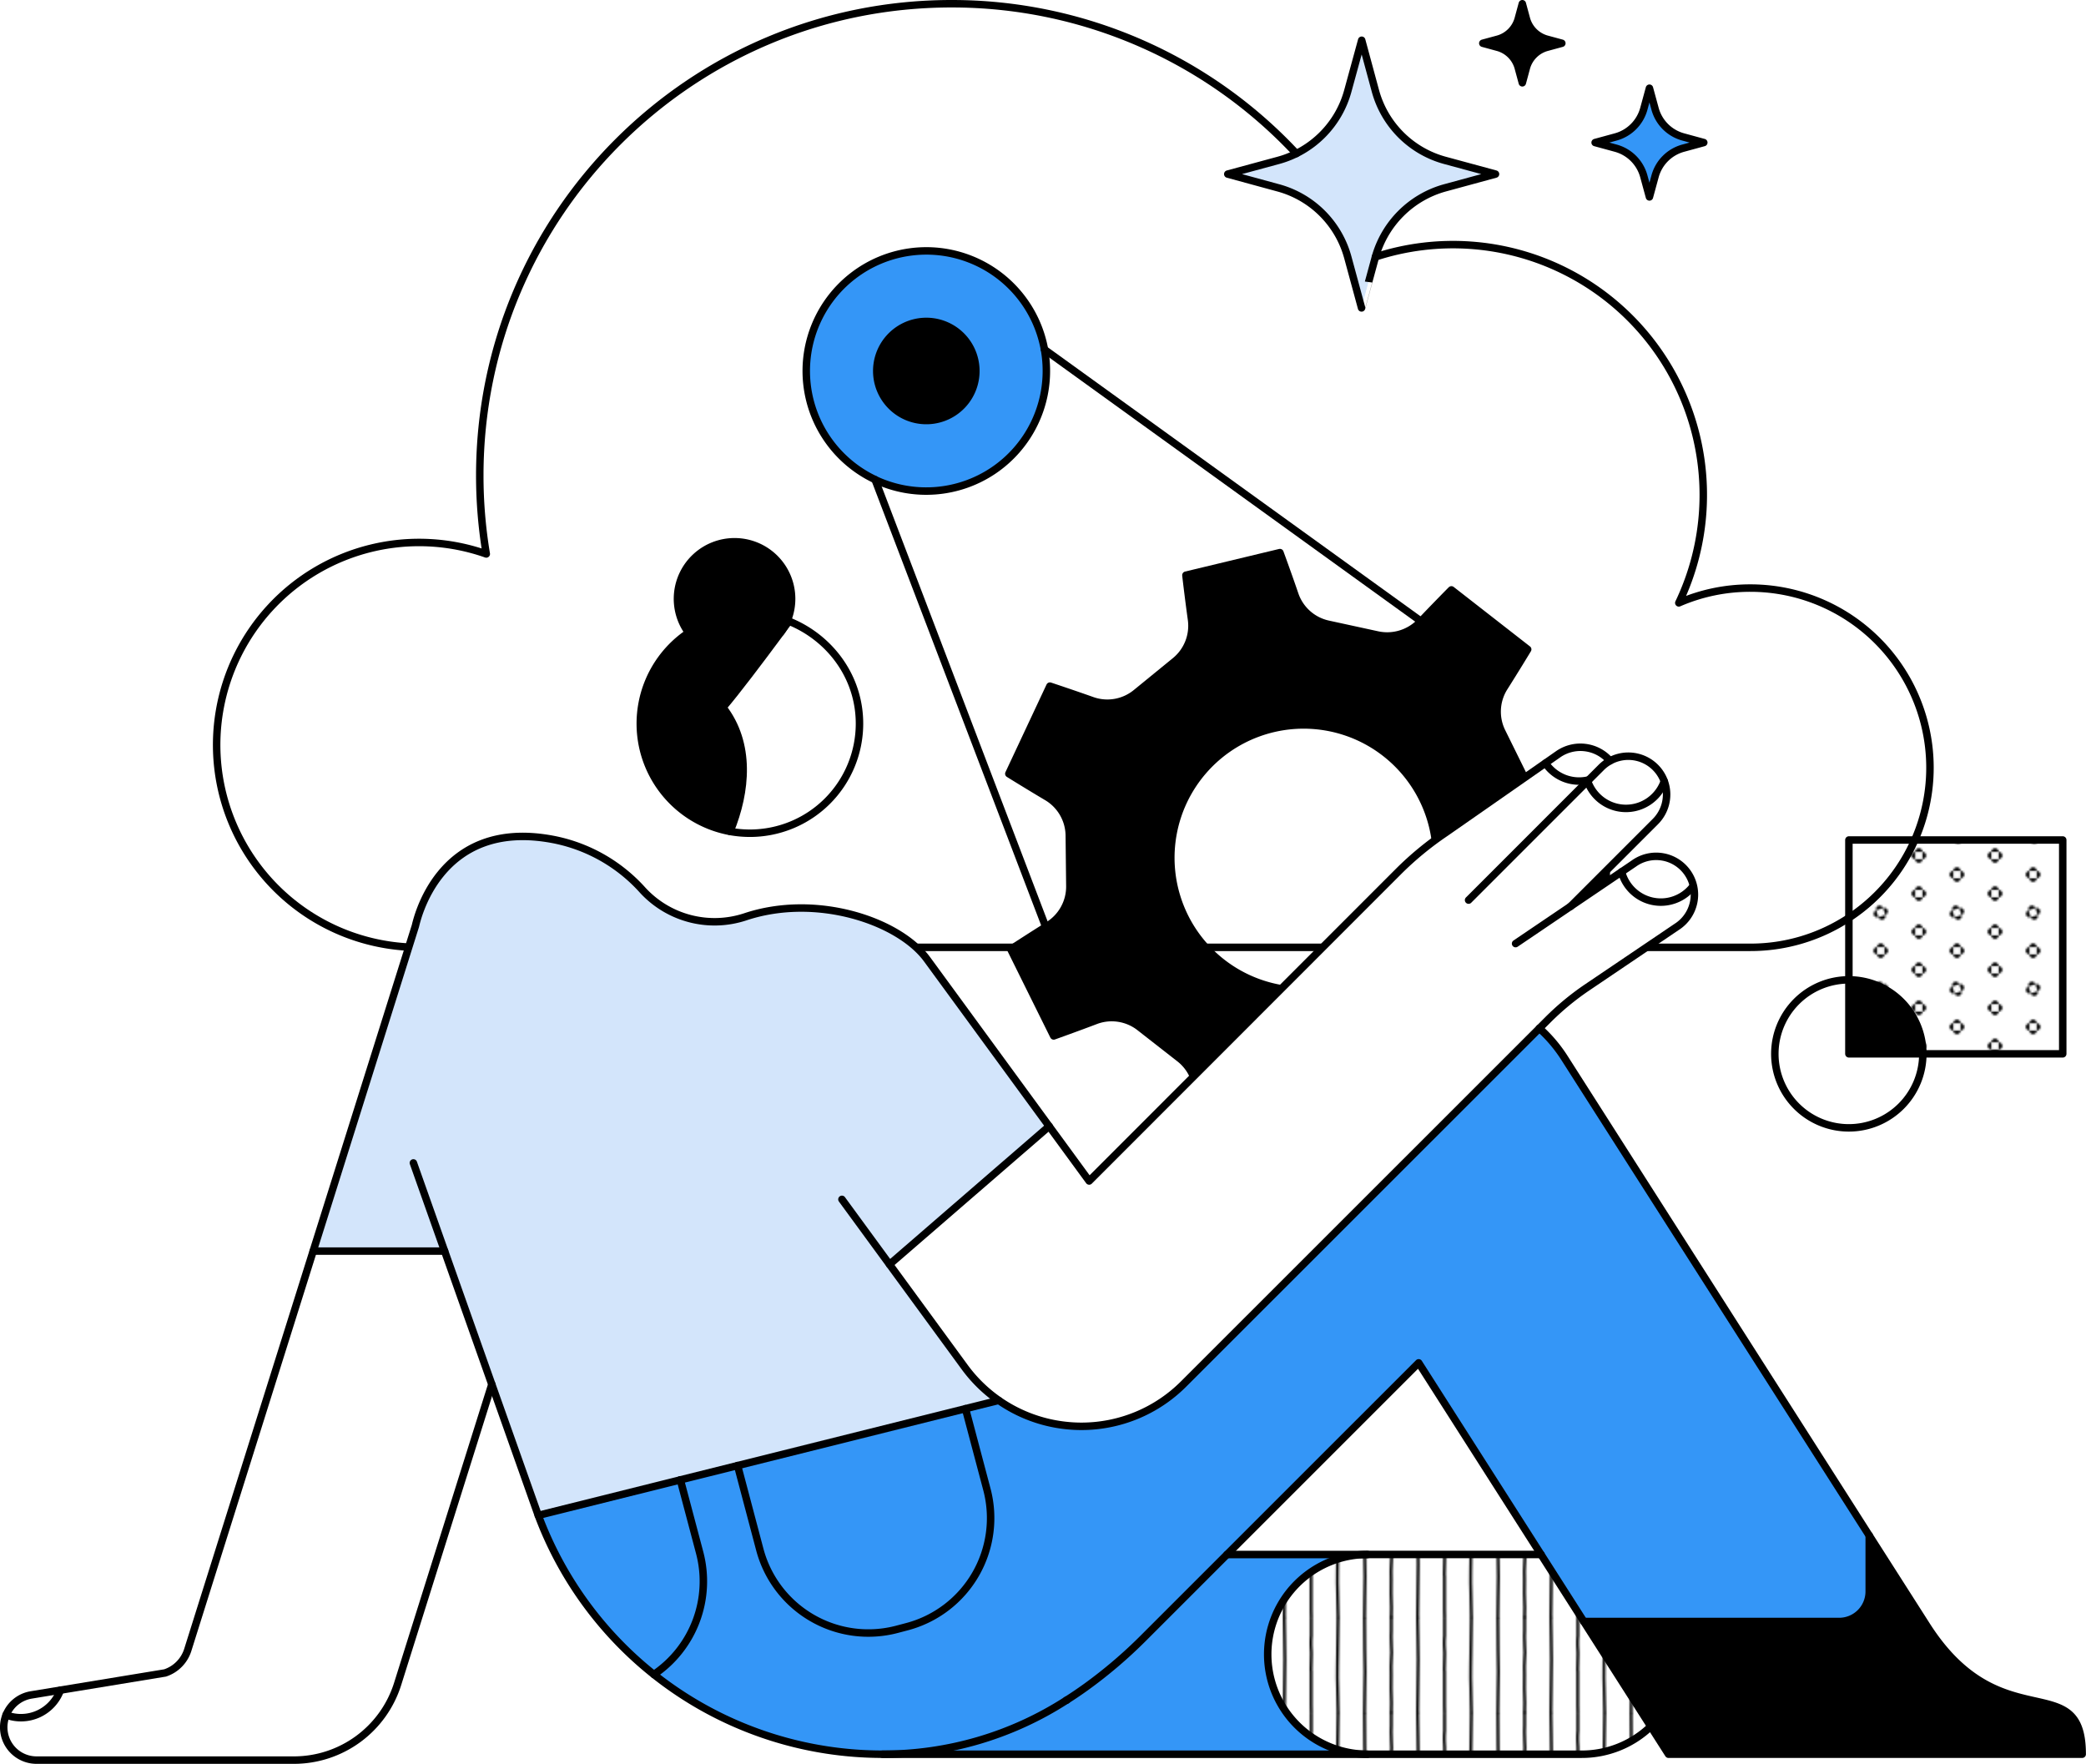<svg xmlns="http://www.w3.org/2000/svg" xmlns:xlink="http://www.w3.org/1999/xlink" viewBox="0 0 1117.4 944.77"><defs><style>.cls-1,.cls-2,.cls-8{fill:none;}.cls-2,.cls-8{stroke:#000;stroke-linecap:round;stroke-linejoin:round;}.cls-2{stroke-width:1.5px;}.cls-3{fill:url(#New_Pattern_4);}.cls-4{fill:url(#New_Pattern_3);}.cls-5{fill:#fff;}.cls-6{fill:#3496f7;}.cls-7{fill:#d3e5fb;}.cls-8{stroke-width:4px;}</style><pattern id="New_Pattern_4" data-name="New Pattern 4" width="70" height="50" patternTransform="translate(7.86 -0.66) scale(1.02)" patternUnits="userSpaceOnUse" viewBox="0 0 70 50"><rect class="cls-1" width="70" height="50"/><path class="cls-2" d="M8.89,100c-.05-7.08.29-14.17.29-21.25,0-4.32-.37-17.48-.29-28.09"/><path class="cls-2" d="M22.94,99.84c0-1.65.09-3.31.09-5,0-2.48-.21-5-.21-7.45s0-3.83.05-7.28c0-1.44-.06-2.9-.06-4.35,0-3.1.31-4.62.31-7.37,0-1.4-.27-4.94-.27-8.33q0-1.61.09-3.21V50.11"/><path class="cls-2" d="M36.74,99.84c0-9.46.33-18.09.33-27.56,0-3.7-.15-7.46-.15-11.2,0-3.35-.1-7.29-.18-10.75"/><path class="cls-2" d="M50.93,99.75c0-1.24-.07-2.75-.07-4,0-1.92,0-3.86,0-5.79,0-3.87,0-7.66,0-11.51a8.42,8.42,0,0,1-.08-1.22c0-.32.18-6.68.18-8,0-2.2-.21-3.25-.21-5.64,0-1.3.06-2.65.17-3.86,0-2.89,0-5.89,0-9.05"/><path class="cls-2" d="M65,99.71c0-8.34-.55-15.73-.36-24.06.18-8.13.16-17.71.36-25.19"/><path class="cls-2" d="M8.89,50c-.05-7.08.29-14.17.29-21.25,0-4.32-.37-17.48-.29-28.09"/><path class="cls-2" d="M22.94,49.84c0-1.65.09-3.31.09-5,0-2.48-.21-5-.21-7.45s0-3.83.05-7.28c0-1.44-.06-2.9-.06-4.35,0-3.1.31-4.62.31-7.37,0-1.4-.27-4.94-.27-8.33q0-1.6.09-3.21V.11"/><path class="cls-2" d="M36.74,49.84c0-9.46.33-18.09.33-27.56,0-3.7-.15-7.46-.15-11.2,0-3.35-.1-7.29-.18-10.75"/><path class="cls-2" d="M50.93,49.75c0-1.24-.07-2.75-.07-4,0-1.92,0-3.86,0-5.79,0-3.87,0-7.66,0-11.51a8.42,8.42,0,0,1-.08-1.22c0-.32.18-6.68.18-8,0-2.2-.21-3.25-.21-5.64,0-1.3.06-2.65.17-3.86,0-2.89,0-5.89,0-9"/><path class="cls-2" d="M65,49.71c0-8.34-.55-15.73-.36-24.06.18-8.13.16-17.71.36-25.19"/><path class="cls-2" d="M8.89,0c-.05-7.08.29-14.17.29-21.25,0-4.32-.37-17.48-.29-28.09"/><path class="cls-2" d="M22.94-.16c0-1.65.09-3.31.09-5,0-2.48-.21-5-.21-7.45s0-3.83.05-7.28c0-1.44-.06-2.9-.06-4.35,0-3.1.31-4.62.31-7.37,0-1.4-.27-4.94-.27-8.33q0-1.61.09-3.21v-6.71"/><path class="cls-2" d="M36.74-.16c0-9.46.33-18.09.33-27.56,0-3.7-.15-7.46-.15-11.2,0-3.35-.1-7.29-.18-10.75"/><path class="cls-2" d="M50.93-.25c0-1.24-.07-2.75-.07-4,0-1.92,0-3.86,0-5.79,0-3.87,0-7.66,0-11.51a8.42,8.42,0,0,1-.08-1.22c0-.32.18-6.68.18-8,0-2.2-.21-3.25-.21-5.64,0-1.3.06-2.65.17-3.86,0-2.89,0-5.89,0-9.05"/><path class="cls-2" d="M65-.29c0-8.34-.55-15.73-.36-24.06.18-8.13.16-17.71.36-25.19"/></pattern><pattern id="New_Pattern_3" data-name="New Pattern 3" width="40" height="40" patternTransform="translate(7.86 -21.15) scale(1.02)" patternUnits="userSpaceOnUse" viewBox="0 0 40 40"><rect class="cls-1" width="40" height="40"/><path d="M36.18,30a1.9,1.9,0,0,0,1.91,1.91V28.09A1.9,1.9,0,0,0,36.18,30Z"/><path d="M40,33.82a1.9,1.9,0,0,0,1.91-1.91H38.09A1.9,1.9,0,0,0,40,33.82Z"/><path d="M40,26.18a1.9,1.9,0,0,0-1.91,1.91h3.82A1.9,1.9,0,0,0,40,26.18Z"/><path d="M16.18,40a1.9,1.9,0,0,0,1.91,1.91V38.09A1.9,1.9,0,0,0,16.18,40Z"/><path d="M21.91,38.09v3.82a1.91,1.91,0,0,0,0-3.82Z"/><path d="M20,36.18a1.9,1.9,0,0,0-1.91,1.91h3.82A1.9,1.9,0,0,0,20,36.18Z"/><path d="M1.91,28.09v3.82a1.91,1.91,0,0,0,0-3.82Z"/><path d="M36.18,10a1.9,1.9,0,0,0,1.91,1.91V8.09A1.9,1.9,0,0,0,36.18,10Z"/><path d="M40,13.82a1.9,1.9,0,0,0,1.91-1.91H38.09A1.9,1.9,0,0,0,40,13.82Z"/><path d="M40,6.18a1.9,1.9,0,0,0-1.91,1.91h3.82A1.9,1.9,0,0,0,40,6.18Z"/><path d="M18.79,16.37a1.92,1.92,0,0,0-1.21,2.42l3.63-1.21A1.92,1.92,0,0,0,18.79,16.37Z"/><path d="M22.42,21.21l-3.63,1.21a1.91,1.91,0,0,0,3.63-1.21Z"/><path d="M16.37,21.21a1.92,1.92,0,0,0,2.42,1.21l-1.21-3.63A1.92,1.92,0,0,0,16.37,21.21Z"/><path d="M23.63,18.79a1.92,1.92,0,0,0-2.42-1.21l1.21,3.63A1.92,1.92,0,0,0,23.63,18.79Z"/><path d="M1.91,8.09v3.82a1.91,1.91,0,0,0,0-3.82Z"/><path d="M20,3.82a1.9,1.9,0,0,0,1.91-1.91H18.09A1.9,1.9,0,0,0,20,3.82Z"/><path d="M0,33.82a1.9,1.9,0,0,0,1.91-1.91H-1.91A1.9,1.9,0,0,0,0,33.82Z"/><path d="M0,26.18a1.9,1.9,0,0,0-1.91,1.91H1.91A1.9,1.9,0,0,0,0,26.18Z"/><path d="M0,13.82a1.9,1.9,0,0,0,1.91-1.91H-1.91A1.9,1.9,0,0,0,0,13.82Z"/><path d="M0,6.18A1.9,1.9,0,0,0-1.91,8.09H1.91A1.9,1.9,0,0,0,0,6.18Z"/><path d="M16.18,0a1.9,1.9,0,0,0,1.91,1.91V-1.91A1.9,1.9,0,0,0,16.18,0Z"/><path d="M21.91-1.91V1.91A1.9,1.9,0,0,0,23.82,0,1.9,1.9,0,0,0,21.91-1.91Z"/></pattern></defs><g id="Layer_2" data-name="Layer 2"><g id="illustrations"><path class="cls-3" d="M1104.94,449.93V564.48H1030a39.64,39.64,0,0,0-39.63-39.64V491.65a96.49,96.49,0,0,0,35.31-41.72Z"/><path class="cls-4" d="M860.08,432l.56,51.81c-1.55.2-13.73,1.75-23.75,2.83a24.39,24.39,0,0,0-19.43,13.88L806,525.13a24.33,24.33,0,0,0,1.78,23.79c5.6,8.41,12.21,18.75,13,20.08l-40.15,32.74c-1.13-1.08-9.93-9.63-17-16.81a24.35,24.35,0,0,0-23-6.52l-26.39,6.32A24.34,24.34,0,0,0,696.77,601c-3.09,9.6-7,21.22-7.56,22.7l-50.63-11c.13-1.56,1.34-13.77,2.51-23.79a24.33,24.33,0,0,0-9.21-22L610.49,550.2a24.4,24.4,0,0,0-23.6-3.56c-9.43,3.59-21,7.74-22.46,8.25l-23-46.43,20.18-12.87a24.36,24.36,0,0,0,11.48-20.93l-.3-27.13a24.35,24.35,0,0,0-11.94-20.66c-8.68-5.14-19.12-11.59-20.45-12.43l22-46.92c1.48.48,13.13,4.38,22.63,7.75a24.35,24.35,0,0,0,23.52-4.07l21-17.14a24.36,24.36,0,0,0,8.71-22.23c-1.39-10-2.86-22.17-3-23.73L685.61,296c.54,1.46,4.76,13,8,22.53a24.35,24.35,0,0,0,17.84,15.84L738,340.14a24.65,24.65,0,0,0,22.81-7l.34-.35c6.87-7.24,15.23-15.74,16.32-16.82l40.86,31.86c-.8,1.34-7.18,11.82-12.59,20.35A24.33,24.33,0,0,0,804.5,392l12,24.32a24.37,24.37,0,0,0,19.71,13.44C846.3,430.58,858.52,431.86,860.08,432ZM754.26,503.41a71.05,71.05,0,1,0-108.69,4,69.72,69.72,0,0,0,9,8.32,71,71,0,0,0,96.33-8.32Q752.64,505.5,754.26,503.41Z"/><path class="cls-3" d="M848.38,868.55l35.88,56.21a53.26,53.26,0,0,1-37,14.88H732.57a53.49,53.49,0,0,1,0-107h92.91Z"/><path class="cls-5" d="M1104.94,449.93V564.48H1030a39.64,39.64,0,0,0-39.63-39.64V491.65a96.49,96.49,0,0,0,35.31-41.72Z"/><path class="cls-4" d="M1104.94,449.93V564.48H1030a39.64,39.64,0,0,0-39.63-39.64V491.65a96.49,96.49,0,0,0,35.31-41.72Z"/><path class="cls-5" d="M990.39,449.93h35.31a96.49,96.49,0,0,1-35.31,41.72Z"/><path d="M990.39,524.84A39.64,39.64,0,0,1,1030,564.48H990.39Z"/><path class="cls-5" d="M990.39,524.84v39.64H1030a39.64,39.64,0,1,1-39.63-39.64Z"/><path class="cls-6" d="M912.63,76.31l-11,3a21.48,21.48,0,0,0-15.11,15.12l-3,11-3-11a21.45,21.45,0,0,0-15.09-15.12l-11-3,11-3a21.46,21.46,0,0,0,15.09-15.11l3-11,3,11a21.48,21.48,0,0,0,15.11,15.11Z"/><path d="M860.08,432l.56,51.81c-1.55.2-13.73,1.75-23.75,2.83a24.39,24.39,0,0,0-19.43,13.88L806,525.13a24.33,24.33,0,0,0,1.78,23.79c5.6,8.41,12.21,18.75,13,20.08l-40.15,32.74c-1.13-1.08-9.93-9.63-17-16.81a24.35,24.35,0,0,0-23-6.52l-26.39,6.32A24.34,24.34,0,0,0,696.77,601c-3.09,9.6-7,21.22-7.56,22.7l-50.63-11c.13-1.56,1.34-13.77,2.51-23.79a24.33,24.33,0,0,0-9.21-22L610.49,550.2a24.4,24.4,0,0,0-23.6-3.56c-9.43,3.59-21,7.74-22.46,8.25l-23-46.43,20.18-12.87a24.36,24.36,0,0,0,11.48-20.93l-.3-27.13a24.35,24.35,0,0,0-11.94-20.66c-8.68-5.14-19.12-11.59-20.45-12.43l22-46.92c1.48.48,13.13,4.38,22.63,7.75a24.35,24.35,0,0,0,23.52-4.07l21-17.14a24.36,24.36,0,0,0,8.71-22.23c-1.39-10-2.86-22.17-3-23.73L685.61,296c.54,1.46,4.76,13,8,22.53a24.35,24.35,0,0,0,17.84,15.84L738,340.14a24.65,24.65,0,0,0,22.81-7l.34-.35c6.87-7.24,15.23-15.74,16.32-16.82l40.86,31.86c-.8,1.34-7.18,11.82-12.59,20.35A24.33,24.33,0,0,0,804.5,392l12,24.32a24.37,24.37,0,0,0,19.71,13.44C846.3,430.58,858.52,431.86,860.08,432ZM754.26,503.41a71.05,71.05,0,1,0-108.69,4,69.72,69.72,0,0,0,9,8.32,71,71,0,0,0,96.33-8.32Q752.64,505.5,754.26,503.41Z"/><path d="M836.65,23.18l-8,2.18a15.7,15.7,0,0,0-11,11l-2.16,8-2.17-8a15.67,15.67,0,0,0-11-11l-8-2.18,8-2.17a15.66,15.66,0,0,0,11-11l2.17-8,2.16,8a15.68,15.68,0,0,0,11,11Z"/><path class="cls-7" d="M801.09,93.25,774,100.64a53.44,53.44,0,0,0-37.18,37c0,.1,0,.19-.08.3l-7.33,27-7.34-27a53,53,0,0,0-37.24-37.3l-27.1-7.39,27.1-7.35A53,53,0,0,0,722,48.63l7.34-27.07,7.33,27.07A53,53,0,0,0,774,85.9Z"/><path class="cls-5" d="M741.92,403.69a71.05,71.05,0,0,1,12.34,99.72q-1.62,2.08-3.39,4H645.57a71.05,71.05,0,0,1,96.35-103.74Z"/><path class="cls-5" d="M559.48,187.2,761.16,332.74h0l-.34.35a24.65,24.65,0,0,1-22.81,7l-26.52-5.75a24.35,24.35,0,0,1-17.84-15.84c-3.29-9.54-7.51-21.07-8-22.53L635.22,308.1c.18,1.56,1.65,13.74,3,23.73a24.36,24.36,0,0,1-8.71,22.23l-21,17.14A24.35,24.35,0,0,1,585,375.27c-9.5-3.37-21.15-7.27-22.63-7.75l-22,46.92c1.33.84,11.77,7.29,20.45,12.43a24.35,24.35,0,0,1,11.94,20.66l.3,27.13a24.36,24.36,0,0,1-11.48,20.93l-1.45.91h0L468.75,256.92A64.35,64.35,0,0,0,560.4,195,65.3,65.3,0,0,0,559.48,187.2Z"/><path class="cls-6" d="M560.4,195a64.18,64.18,0,1,1-.92-7.84A65.3,65.3,0,0,1,560.4,195Zm-62.68,30.19a26.54,26.54,0,1,0-28-25A26.54,26.54,0,0,0,497.72,225.23Z"/><path d="M522.69,197.21a26.54,26.54,0,1,1-28-25A26.54,26.54,0,0,1,522.69,197.21Z"/><path class="cls-5" d="M468.75,256.92l91.41,239.57h0c-6.64,4.15-13.92,8.84-17.16,10.93H224.3a108.42,108.42,0,1,1,36.13-210.66,254.48,254.48,0,0,1-3.48-42C257,115.15,370.09,2,509.67,2A252,252,0,0,1,694.4,82.25a53,53,0,0,1-9.62,3.65l-27.1,7.35,27.1,7.39A53,53,0,0,1,722,137.94l7.34,27s7.38-27.24,7.41-27.34a134.05,134.05,0,0,1,162.51,185.3,96.27,96.27,0,0,1,126.42,127H990.39v41.72a95.72,95.72,0,0,1-52.81,15.78H814.24l3.22-6.87a24.39,24.39,0,0,1,19.43-13.88c10-1.08,22.2-2.63,23.75-2.83L860.08,432c-1.56-.18-13.78-1.46-23.83-2.32a24.37,24.37,0,0,1-19.71-13.44L804.5,392a24.33,24.33,0,0,1,1.26-23.82c5.41-8.53,11.79-19,12.59-20.35l-40.86-31.86c-1.09,1.08-9.45,9.58-16.32,16.82h0L559.48,187.2a64.32,64.32,0,1,0-90.73,69.72Z"/><line class="cls-8" x1="645.57" y1="507.43" x2="750.87" y2="507.43"/><path class="cls-8" d="M814.24,507.43H937.58a95.72,95.72,0,0,0,52.81-15.78A96.21,96.21,0,0,0,937.58,315a95.72,95.72,0,0,0-38.3,7.93,134.07,134.07,0,0,0-162.51-185.3"/><path class="cls-8" d="M694.4,82.25A252,252,0,0,0,509.67,2C370.09,2,257,115.15,257,254.72a254.48,254.48,0,0,0,3.48,42A108.43,108.43,0,1,0,224.3,507.43H543"/><path class="cls-8" d="M560.16,496.5l1.45-.91a24.36,24.36,0,0,0,11.48-20.93l-.3-27.13a24.35,24.35,0,0,0-11.94-20.66c-8.68-5.14-19.12-11.59-20.45-12.43l22-46.92c1.48.48,13.13,4.38,22.63,7.75a24.35,24.35,0,0,0,23.52-4.07l21-17.14a24.36,24.36,0,0,0,8.71-22.23c-1.39-10-2.86-22.17-3-23.73L685.61,296c.54,1.46,4.76,13,8,22.53a24.35,24.35,0,0,0,17.84,15.84L738,340.14a24.65,24.65,0,0,0,22.81-7l.34-.35c6.87-7.24,15.23-15.74,16.32-16.82l40.86,31.86c-.8,1.34-7.18,11.82-12.59,20.35A24.33,24.33,0,0,0,804.5,392l12,24.32a24.37,24.37,0,0,0,19.71,13.44c10,.86,22.27,2.14,23.83,2.32l.56,51.81c-1.55.2-13.73,1.75-23.75,2.83a24.39,24.39,0,0,0-19.43,13.88L806,525.13a24.33,24.33,0,0,0,1.78,23.79c5.6,8.41,12.21,18.75,13,20.08l-40.15,32.74c-1.13-1.08-9.93-9.63-17-16.81a24.35,24.35,0,0,0-23-6.52l-26.39,6.32A24.34,24.34,0,0,0,696.77,601c-3.09,9.6-7,21.22-7.56,22.7l-50.63-11c.13-1.56,1.34-13.77,2.51-23.79a24.33,24.33,0,0,0-9.21-22L610.49,550.2a24.4,24.4,0,0,0-23.6-3.56c-9.43,3.59-21,7.74-22.46,8.25l-23-46.43C541.68,508.31,553.52,500.65,560.16,496.5Z"/><path class="cls-8" d="M750.87,507.43q1.77-1.94,3.39-4a71.15,71.15,0,1,0-3.39,4Z"/><path class="cls-8" d="M468.75,256.92A64.35,64.35,0,0,0,560.4,195a65.3,65.3,0,0,0-.92-7.84,64.32,64.32,0,1,0-90.73,69.72Z"/><path class="cls-8" d="M522.69,197.21a26.54,26.54,0,1,0-25,28A26.53,26.53,0,0,0,522.69,197.21Z"/><line class="cls-8" x1="468.75" y1="256.92" x2="560.16" y2="496.49"/><line class="cls-8" x1="559.48" y1="187.2" x2="761.16" y2="332.74"/><polygon class="cls-8" points="1025.7 449.93 1104.94 449.93 1104.94 564.48 990.39 564.48 990.39 449.93 1025.7 449.93"/><path class="cls-8" d="M1030,564.48a39.64,39.64,0,1,0-39.63,39.65A39.64,39.64,0,0,0,1030,564.48Z"/><path class="cls-8" d="M736.77,137.64a53.44,53.44,0,0,1,37.18-37l27.14-7.39L774,85.9a53,53,0,0,1-37.26-37.27l-7.33-27.07L722,48.63A53,53,0,0,1,684.78,85.9l-27.1,7.35,27.1,7.39A53,53,0,0,1,722,137.94l7.34,27S736.74,137.74,736.77,137.64Z"/><path class="cls-8" d="M883.55,47.25l-3,11a21.46,21.46,0,0,1-15.09,15.11l-11,3,11,3a21.45,21.45,0,0,1,15.09,15.12l3,11,3-11a21.48,21.48,0,0,1,15.11-15.12l11-3-11-3a21.48,21.48,0,0,1-15.11-15.11Z"/><path class="cls-8" d="M815.46,2l-2.17,8a15.66,15.66,0,0,1-11,11l-8,2.17,8,2.18a15.67,15.67,0,0,1,11,11l2.17,8,2.16-8a15.7,15.7,0,0,1,11-11l8-2.18-8-2.17a15.68,15.68,0,0,1-11-11Z"/><path d="M1115.4,939.64H893.76l-45.38-71.09H985.17a16.11,16.11,0,0,0,16.11-16.11v-30L1032,870.6C1071.75,932.81,1115.4,892.48,1115.4,939.64Z"/><path class="cls-6" d="M1001.28,822.41v30a16.11,16.11,0,0,1-16.11,16.11H848.38L759.93,730,612.66,877.25a251.33,251.33,0,0,1-31,26.44c-3.12,2.24-6.61,4.63-10.47,7.07h0a181.11,181.11,0,0,1-98.51,28.87,196.52,196.52,0,0,1-122.4-42.71,60.19,60.19,0,0,0,24.51-65.29l-10.33-38.95h0L395.08,785,407,830a60.15,60.15,0,0,0,73.55,42.72l5.38-1.42a60.16,60.16,0,0,0,42.72-73.55l-11.46-43.2,17.76-4.44a77.34,77.34,0,0,0,38.35,13.69q3,.24,6,.24A77.37,77.37,0,0,0,634,741.34L824.58,550.8A77.29,77.29,0,0,1,838,566.63Z"/><path class="cls-5" d="M903.57,468a20.42,20.42,0,0,1,3,7,21.74,21.74,0,0,1-38-8.07l6.47-4.38A20.49,20.49,0,0,1,903.57,468Z"/><path class="cls-5" d="M886.72,411.06a20.42,20.42,0,0,1,4.76,7.46,21.74,21.74,0,0,1-41.05-.15l7.31-7.31a20.46,20.46,0,0,1,29,0Z"/><path class="cls-5" d="M848.38,868.55l35.88,56.21a53.26,53.26,0,0,1-37,14.88H732.57a53.49,53.49,0,0,1,0-107h92.91Z"/><path class="cls-3" d="M848.38,868.55l35.88,56.21a53.26,53.26,0,0,1-37,14.88H732.57a53.49,53.49,0,0,1,0-107h92.91Z"/><path class="cls-5" d="M862.44,407.54a20.48,20.48,0,0,0-4.7,3.52l-6.68,6.69h0a21.71,21.71,0,0,1-23.2-8.95h0l7-4.86A20.87,20.87,0,0,1,862.44,407.54Z"/><path class="cls-5" d="M845.86,418.37a21.57,21.57,0,0,0,5.19-.63h0l-.63.62a21.74,21.74,0,0,0,41.05.15A20.48,20.48,0,0,1,886.72,440l-45.53,45.53L868.63,467a21.74,21.74,0,0,0,38,8.07,20.49,20.49,0,0,1-8.47,21.44l-48.43,32.73A143.38,143.38,0,0,0,829,546.41L634,741.34A77.37,77.37,0,0,1,579.28,764q-3,0-6-.24a77.44,77.44,0,0,1-56.58-31.52l-40.22-55,85.52-74,21.42,29.29L749,466.93a171.7,171.7,0,0,1,25.33-20.87l53.48-37.28h0A21.69,21.69,0,0,0,845.86,418.37Z"/><polygon class="cls-5" points="759.93 729.98 825.48 832.67 657.24 832.67 759.93 729.98"/><path class="cls-6" d="M571.18,910.76c3.86-2.44,7.35-4.83,10.47-7.07a251.33,251.33,0,0,0,31-26.44l44.58-44.58h75.33a53.49,53.49,0,0,0,0,107H472.66a181.11,181.11,0,0,0,98.51-28.87Z"/><path class="cls-7" d="M238.17,670.15H167.75L222.51,496c.5-1.61,11.73-58.11,73.65-46.37l.33.06a86.45,86.45,0,0,1,47.73,27.09,52.31,52.31,0,0,0,54.92,14.34c38.19-12.78,82.44,2.16,97.46,22.73L562,603.26l-85.52,74,40.22,55a77.09,77.09,0,0,0,18.23,17.83l-170.5,42.57h0l-76.11,19C287.94,810.65,238.17,670.15,238.17,670.15Z"/><path class="cls-6" d="M528.64,797.75a60.16,60.16,0,0,1-42.72,73.55l-5.38,1.42A60.15,60.15,0,0,1,407,830l-11.91-45,122.1-30.49Z"/><path class="cls-5" d="M422.62,332.74A58.71,58.71,0,0,1,401.7,446.31a59.81,59.81,0,0,1-10.61-.95c8.77-21.45,11.19-47-3.84-66.43,7.29-8.58,19.28-24.42,30.81-40,.05-.08.12-.16.18-.25C419.66,336.65,421.17,334.7,422.62,332.74Z"/><path d="M424,320.76a30.43,30.43,0,0,1-2.29,11.64,32.88,32.88,0,0,1-3.5,6.28c-.06.09-.13.17-.18.25-11.53,15.58-23.52,31.42-30.81,40,15,19.39,12.61,45,3.84,66.43a58.73,58.73,0,0,1-22.22-106.45A30.56,30.56,0,1,1,424,320.76Z"/><path class="cls-5" d="M421.75,332.4l.87.34-4.38,5.94a30.07,30.07,0,0,0,3.5-6.28Z"/><path class="cls-6" d="M374.77,831.64a60.19,60.19,0,0,1-24.51,65.29,196.26,196.26,0,0,1-61.93-85.24l76.11-19Z"/><path class="cls-5" d="M238.17,670.15l25.28,71.39L213,902a58.28,58.28,0,0,1-55.58,40.79H19.56A17.57,17.57,0,0,1,3.28,918.62h0a22.49,22.49,0,0,0,29.06-13.3l56.08-9.22a19,19,0,0,0,12.16-12.35l67.16-213.6Z"/><path class="cls-5" d="M16.72,907.88l15.63-2.56a22.49,22.49,0,0,1-29.06,13.3,17.54,17.54,0,0,1,13.43-10.74Z"/><line class="cls-8" x1="472.66" y1="939.64" x2="732.57" y2="939.64"/><path class="cls-8" d="M848.38,868.55H985.17a16.11,16.11,0,0,0,16.11-16.11v-30"/><path class="cls-8" d="M571.47,910.64a1.78,1.78,0,0,1-.29.12"/><path class="cls-8" d="M824.58,550.8A77.29,77.29,0,0,1,838,566.63l194,304c39.71,62.21,83.36,21.88,83.36,69H893.76L759.93,730,612.66,877.25a251.33,251.33,0,0,1-31,26.44c-3.12,2.24-6.61,4.63-10.47,7.07h0a181.11,181.11,0,0,1-98.51,28.87A196.76,196.76,0,0,1,288.33,811.69c-.39-1-66.89-188.78-66.89-188.78"/><path class="cls-8" d="M884.26,924.76a53.26,53.26,0,0,1-37,14.88H732.57a53.49,53.49,0,0,1,0-107h92.91"/><line class="cls-8" x1="732.57" y1="832.67" x2="657.24" y2="832.67"/><line class="cls-8" x1="364.44" y1="792.68" x2="534.94" y2="750.11"/><line class="cls-8" x1="288.33" y1="811.69" x2="364.44" y2="792.69"/><line class="cls-8" x1="476.49" y1="677.28" x2="562.01" y2="603.26"/><line class="cls-8" x1="167.75" y1="670.15" x2="238.17" y2="670.15"/><path class="cls-8" d="M811.85,505.43l63.25-42.81a20.49,20.49,0,1,1,23,33.89l-48.43,32.73A143.38,143.38,0,0,0,829,546.41L634,741.34A77.37,77.37,0,0,1,579.28,764q-3,0-6-.24a77.44,77.44,0,0,1-56.58-31.52L451,642.43"/><path class="cls-8" d="M3.29,918.62a17.54,17.54,0,0,1,13.43-10.74L88.43,896.1a19,19,0,0,0,12.16-12.35L222.51,496c.5-1.61,11.73-58.11,73.65-46.37l.33.06a86.45,86.45,0,0,1,47.73,27.09,52.31,52.31,0,0,0,54.92,14.34c38.19-12.78,82.44,2.16,97.46,22.73l86.83,118.74L749,466.93a171.7,171.7,0,0,1,25.33-20.87l60.45-42.14a20.87,20.87,0,0,1,27.62,3.62"/><path class="cls-8" d="M263.45,741.54,213,902a58.28,58.28,0,0,1-55.58,40.79H19.56A17.57,17.57,0,0,1,3.28,918.62"/><path class="cls-8" d="M786.67,482.13l71.07-71.07a20.49,20.49,0,1,1,29,29l-45.53,45.53"/><path class="cls-8" d="M906.63,475.06h0a21.74,21.74,0,0,1-38-8.07"/><path class="cls-8" d="M891.48,418.52a21.74,21.74,0,0,1-41.05-.15"/><path class="cls-8" d="M851.05,417.74a21.71,21.71,0,0,1-23.2-8.95"/><path class="cls-8" d="M418.24,338.68a30.57,30.57,0,1,0-49.37.23,58.73,58.73,0,0,0,22.22,106.45,59.81,59.81,0,0,0,10.61.95,58.7,58.7,0,0,0,58.7-58.71c0-25.06-15.86-46-37.78-54.86l-.87-.34"/><path class="cls-8" d="M391.09,445.36c8.77-21.45,11.19-47-3.84-66.43,7.29-8.58,19.28-24.42,30.81-40,.05-.08.12-.16.18-.25,1.42-2,2.93-4,4.38-5.94h0"/><path class="cls-8" d="M517.18,754.55l11.46,43.2a60.16,60.16,0,0,1-42.72,73.55l-5.38,1.42A60.15,60.15,0,0,1,407,830l-11.91-45"/><path class="cls-8" d="M364.44,792.68h0l10.33,38.95a60.19,60.19,0,0,1-24.51,65.29"/><path class="cls-8" d="M32.35,905.32a22.49,22.49,0,0,1-29.06,13.3h0"/></g></g></svg>